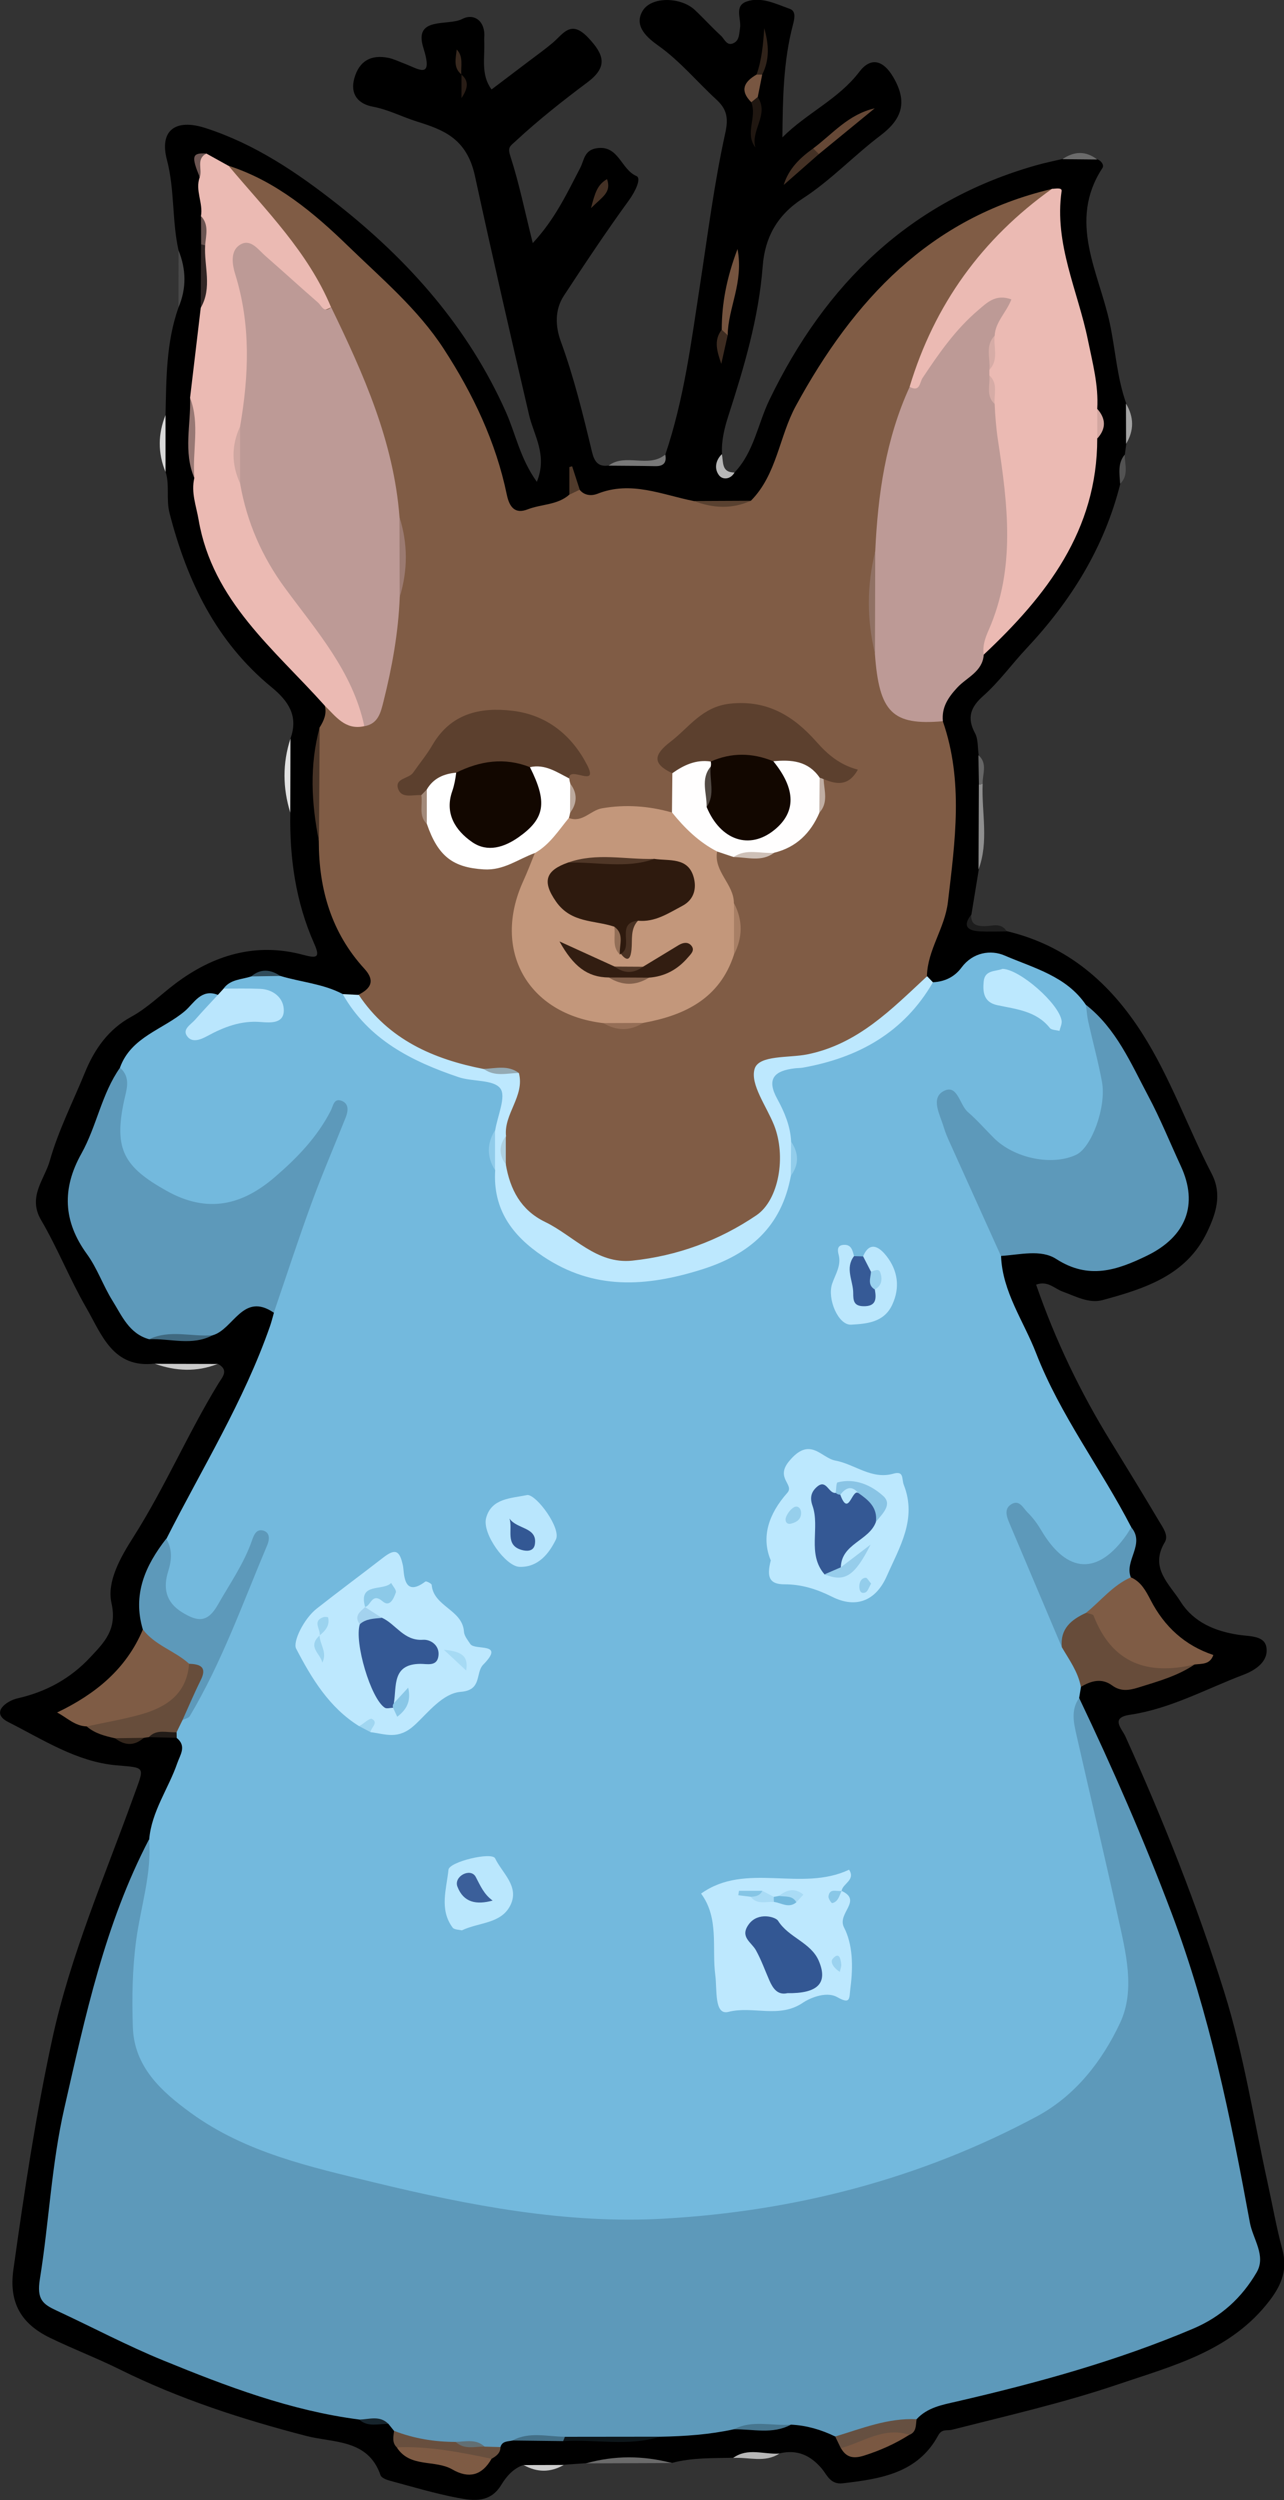<?xml version="1.0" encoding="UTF-8"?><svg id="Calque_2" xmlns="http://www.w3.org/2000/svg" viewBox="0 0 226.26 440.42"><rect x="0" y="0" width="226.26" height="440.42" fill="#333333" stroke="none"/><defs><style>.cls-1{fill:#b7b7b7;}.cls-2{fill:#211b17;}.cls-3{fill:#524a44;}.cls-4{fill:#956e56;}.cls-5{fill:#674c3a;}.cls-6{fill:#fff;}.cls-7{fill:#7a5842;}.cls-8{fill:#ebbab3;}.cls-9{fill:#503a2b;}.cls-10{fill:#d6aca6;}.cls-11{fill:#a3d2ee;}.cls-12{fill:#cacaca;}.cls-13{fill:#7f5c45;}.cls-14{fill:#38291f;}.cls-15{fill:#bae6fd;}.cls-16{fill:#bbe7fd;}.cls-17{fill:#907164;}.cls-18{fill:#cec0b7;}.cls-19{fill:#345894;}.cls-20{fill:#5d99ba;}.cls-21{fill:#99d1ee;}.cls-22{fill:#93cdeb;}.cls-23{fill:#0d161a;}.cls-24{fill:#47768f;}.cls-25{fill:#c0aea3;}.cls-26{fill:#3d2c21;}.cls-27{fill:#a6daf4;}.cls-28{fill:#304c5b;}.cls-29{fill:#cfa7a1;}.cls-30{fill:#785641;}.cls-31{fill:#bd9a96;}.cls-32{fill:#674d3b;}.cls-33{fill:#a38a7a;}.cls-34{fill:#936f57;}.cls-35{fill:#6b6b6b;}.cls-36{fill:#594130;}.cls-37{fill:#443125;}.cls-38{fill:#406980;}.cls-39{fill:#987874;}.cls-40{fill:#665041;}.cls-41{fill:#e1e1e1;}.cls-42{fill:#96cfec;}.cls-43{fill:#654836;}.cls-44{fill:#335894;}.cls-45{fill:#684f3e;}.cls-46{fill:#8f8f8f;}.cls-47{fill:#787878;}.cls-48{fill:#75543f;}.cls-49{fill:#473326;}.cls-50{fill:#16242c;}.cls-51{fill:#120700;}.cls-52{fill:#291d16;}.cls-53{fill:#c3977b;}.cls-54{fill:#33261c;}.cls-55{fill:#8fcbea;}.cls-56{fill:#523828;}.cls-57{fill:#aed1e1;}.cls-58{fill:#805c45;}.cls-59{fill:#a3a3a3;}.cls-60{fill:#6b5552;}.cls-61{fill:#2e1a0e;}.cls-62{fill:#3b5f9a;}.cls-63{fill:#9bd3ef;}.cls-64{fill:#4a3223;}.cls-65{fill:#6d5653;}.cls-66{fill:#365a96;}.cls-67{fill:#494949;}.cls-68{fill:#1d1d1d;}.cls-69{fill:#bce8fe;}.cls-70{fill:#436f87;}.cls-71{fill:#9b7a71;}.cls-72{fill:#8cc9e8;}.cls-73{fill:#9bd2ef;}.cls-74{fill:#a87f65;}.cls-75{fill:#a9dbf5;}.cls-76{fill:#d3a7a1;}.cls-77{fill:#bde8fe;}.cls-78{fill:#bae7fd;}.cls-79{fill:#96cdeb;}.cls-80{fill:#626f73;}.cls-81{fill:#30231a;}.cls-82{fill:#94aab4;}.cls-83{fill:#503727;}.cls-84{fill:#7e5b44;}.cls-85{fill:#321d11;}.cls-86{fill:#73b9dd;}.cls-87{fill:#201711;}.cls-88{fill:#525252;}.cls-89{fill:#b9e6fd;}.cls-90{fill:#a0d6f1;}.cls-91{fill:#d9d9d9;}.cls-92{fill:#bca99d;}.cls-93{fill:#5c402e;}.cls-94{fill:#cdcdcd;}.cls-95{fill:#89c7e7;}.cls-96{fill:#312625;}.cls-97{fill:#fffefe;}.cls-98{fill:#92cdeb;}.cls-99{fill:#666;}.cls-100{fill:#85c5e5;}.cls-101{fill:#335793;}.cls-102{fill:#89c4e5;}.cls-103{fill:#82604b;}</style></defs><g id="Calque_1-2"><g><path d="m29.17,73.12c.14-6.39.1-12.8,2.28-18.95.65-3.36.62-6.71.01-10.07-1.17-5.24-.66-10.67-2.04-15.92-1.36-5.14,1.41-7.36,6.8-5.62,8.72,2.81,16.24,7.9,23.3,13.47,12.57,9.91,23.01,21.7,29.62,36.53,1.72,3.85,2.49,8.16,5.46,12.32,1.92-4.72-.53-8.19-1.35-11.7-3.28-14.04-6.5-28.11-9.56-42.19-1.45-6.68-5.67-8.15-10.25-9.59-2.57-.81-5.02-2.1-7.75-2.61-2.49-.46-4.07-2.13-3.24-5.04.88-3.06,2.96-4.16,5.98-3.56.93.19,1.82.63,2.72.97,2.66,1,5.25,3,3.45-2.75-1.76-5.6,4.35-3.77,6.84-5.06,2.12-1.1,4.17.39,3.89,3.38-.02.17,0,.33,0,.5.14,2.89-.65,5.91,1.29,8.53,2.18-1.65,4.37-3.31,6.55-4.96,1.42-1.08,2.87-2.11,4.23-3.26,1.9-1.61,3.19-4.13,6.24-.91,2.93,3.09,3.45,5.2-.16,7.9-4.32,3.23-8.55,6.57-12.53,10.25-1.13,1.04-1.54,1.13-.99,2.82,1.53,4.72,2.52,9.62,3.92,15.22,3.92-4.2,6.04-8.79,8.37-13.25.69-1.33.68-3.07,2.8-3.44,3.97-.69,4.34,3.71,7.1,4.88.94.4-.24,2.78-1.3,4.24-3.99,5.49-7.76,11.15-11.48,16.83-1.63,2.49-1.52,5.39-.55,8.05,2.32,6.35,3.92,12.89,5.49,19.44.41,1.71,1.06,2.71,2.94,2.44,3.15-1.6,7.23,1.55,10-1.96,3.27-9.67,4.55-19.74,6.09-29.77,1.38-8.96,2.51-17.98,4.46-26.82.62-2.79.22-4.28-1.59-5.95-3.4-3.12-6.33-6.7-10.15-9.43-1.82-1.3-4.47-3.38-2.83-6.15,1.55-2.61,6.76-2.46,9.19-.19,1.58,1.48,3.03,3.09,4.62,4.55.64.58,1.04,1.95,2.3,1.27.97-.52.89-1.59,1.06-2.59.28-1.61-1.11-3.92,1.19-4.71,2.6-.89,5.14.44,7.56,1.29,1.04.37.95,1.41.58,2.81-1.69,6.38-1.8,12.99-1.86,19.84,4.3-4.3,9.9-6.73,13.55-11.54,2.04-2.69,4.24-2.05,5.98.92,2.54,4.33,1.63,7.35-2.24,10.28-4.68,3.54-8.78,7.92-13.68,11.09-4.6,2.97-6.7,6.95-7.08,11.94-.7,9.12-3.27,17.75-6.05,26.36-.7,2.18-1.25,4.39-1.12,6.71-.3,1.8-1.6,4.29,2.24,3.23,3.39-3.58,4.06-8.48,6.1-12.72,9.87-20.46,24.77-35.04,47.01-41.35,1.54-.44,3.1-.75,4.66-1.12,2.05-.57,4.1-.65,6.14.06.71.28,1.21,1.03.89,1.53-6.17,9.41-.62,18.4,1.29,27.34,1,4.69,1.26,9.56,2.89,14.12.6,2.37.57,4.73.02,7.1-.08.64-.17,1.27-.25,1.91-.93,1.61.16,3.53-.8,5.13-2.81,11.23-8.67,20.65-16.56,29.06-2.56,2.73-4.79,5.85-7.6,8.34-2.22,1.97-2.92,3.83-1.45,6.56.58,1.08.45,2.54.65,3.83.74,1.77.23,3.62.38,5.43-.22,4.91.44,9.85-.36,14.74-.43,2.64-.87,5.28-1.3,7.93-.7,1.61-.12,2.38,1.59,2.52,1.56.13,3.18-.41,4.67.44,10.61,2.52,18.16,9.08,23.88,18.07,4.95,7.78,7.98,16.52,12.2,24.66,1.89,3.64.73,7.06-.81,10.27-3.65,7.65-11.01,9.96-18.38,11.97-2.44.67-4.75-.65-7.04-1.47-1.46-.52-2.66-2-4.71-1.24,3.37,9.75,7.77,18.92,13.15,27.64,2.88,4.68,5.75,9.37,8.55,14.09.65,1.1,1.69,2.45.97,3.65-2.73,4.53.84,7.37,2.79,10.47,2.3,3.65,6.13,5.23,10.26,5.84,1.92.29,4.49.11,4.85,2.16.44,2.5-1.89,4.06-4.06,4.88-6.6,2.5-12.86,5.99-19.98,7.04-3.52.52-1.44,2.4-.79,3.83,6.64,14.67,12.58,29.6,17.4,44.98,3.44,10.97,5.17,22.3,7.62,33.48.87,3.94,1.56,7.93,2.61,11.82.95,3.51-.02,6.18-2.18,9.02-6.78,8.93-16.92,11.49-26.75,14.82-9.61,3.26-19.48,5.51-29.29,8-.86.22-1.74-.24-2.42,1.02-3.62,6.66-10.15,7.63-16.81,8.41-2.21.26-2.79-1.54-3.7-2.6-2.05-2.4-4.36-3.37-7.4-2.68-2.65.97-5.52-.34-8.16.78-3.62.09-7.25-.04-10.8.9-5.05-.52-10.11-.6-15.16.06-1.3.09-2.6.18-3.91.27-2.35.56-4.7.52-7.05.02-1.83.57-3.09,2.05-3.96,3.48-1.94,3.23-4.85,2.88-7.64,2.35-4.07-.77-8.05-1.97-12.06-3.05-.59-.16-1.44-.49-1.6-.94-2.19-6.39-8.26-5.69-13.04-6.92-11.35-2.94-22.41-6.52-32.94-11.74-4.01-1.99-8.22-3.59-12.25-5.55-5.23-2.53-7.27-6.33-6.47-12.03,1.9-13.6,3.93-27.16,6.85-40.62,3.21-14.78,9.21-28.52,14.29-42.61,1.98-5.5,2.33-5.13-2.99-5.6-7.03-.62-12.95-4.54-19.02-7.6-3.33-1.68-.26-3.78,1.58-4.19,5.08-1.15,9.35-3.5,12.86-7.26,2.47-2.65,4.76-4.87,3.71-9.55-.85-3.82,1.66-8.14,3.86-11.6,5.54-8.71,9.59-18.23,14.96-27.01.74-1.21,1.97-2.41-.1-3.53-3.69.48-7.37.54-11.05-.03-7.43.91-9.39-5.12-12.12-9.85-2.89-5.01-5.03-10.45-7.95-15.43-2.41-4.11.62-7.18,1.54-10.46,1.51-5.34,4.08-10.37,6.19-15.54,1.68-4.12,4.16-7.62,8.13-9.79,2.89-1.58,5.18-3.88,7.76-5.83,6.71-5.07,14.23-7.35,22.6-5.09,2.39.64,3,.48,1.92-1.95-3.28-7.37-4.38-15.16-4.22-23.16-.5-4.34-.54-8.68.03-13.02,1.42-3.93-.35-6.57-3.31-9-9.75-8-14.92-18.68-18-30.68-.64-2.5.05-4.92-.7-7.29-.55-3.34-.54-6.69,0-10.03Z"/><path class="cls-46" d="m172.43,153.2c.02-5,.04-10,.06-15,.22-.04.45-.08.67-.12-.21,5.04,1.13,10.16-.74,15.12Z"/><path class="cls-35" d="m103.24,433.94c5.05-1.42,10.1-1.39,15.16-.06-5.05.02-10.1.04-15.16.06Z"/><path class="cls-41" d="m51.18,130.12c0,4.34-.02,8.68-.03,13.02-1.34-4.34-1.38-8.68.03-13.02Z"/><path class="cls-47" d="m117.23,80.07c.29,1.45-.32,2.08-1.78,2.05-2.74-.06-5.48-.06-8.22-.09,3.02-2.28,7.03.51,10-1.96Z"/><path class="cls-12" d="m27.29,240.24c3.68.01,7.37.02,11.05.03-3.69,1.46-7.37,1.27-11.05-.03Z"/><path class="cls-67" d="m31.46,44.1c1.36,3.36,1.42,6.72-.01,10.07,0-3.36,0-6.71.01-10.07Z"/><path class="cls-91" d="m29.17,73.12c0,3.34,0,6.69,0,10.03-1.37-3.34-1.35-6.69,0-10.03Z"/><path class="cls-68" d="m177.4,164.08c-1.58,0-3.17.07-4.75-.01-2.08-.11-3.11-.88-1.51-2.94-.07,1.7.86,2.02,2.38,2.02,1.31,0,2.92-.71,3.88.93Z"/><path class="cls-1" d="m129.19,432.99c2.56-1.88,5.43-.58,8.16-.78-2.58,1.69-5.43.59-8.16.78Z"/><path class="cls-94" d="m92.29,434.24c2.35,0,4.7-.02,7.05-.02-2.35,1.35-4.69,1.34-7.05.02Z"/><path class="cls-59" d="m198.43,78.19c0-2.37-.01-4.73-.02-7.1,1.42,2.36,1.46,4.73.02,7.1Z"/><path class="cls-35" d="m193.35,28.1c-2.05-.02-4.09-.04-6.14-.06,2.06-1.41,4.11-1.51,6.14.06Z"/><path class="cls-1" d="m129.44,83.23c-.71,1.25-2.08,1.32-2.71.53-.89-1.12-.68-2.63.47-3.76.3,1.39-.11,3.26,2.24,3.23Z"/><path class="cls-99" d="m173.17,138.08c-.22.04-.45.08-.67.12-.03-1.72-.06-3.45-.09-5.17,1.69,1.47.67,3.35.76,5.06Z"/><path class="cls-88" d="m197.38,85.23c-.1-1.77-.47-3.58.8-5.13.03,1.76.75,3.62-.8,5.13Z"/><path class="cls-86" d="m21.14,188.07c1.96-5.44,7.62-6.7,11.47-9.99,1.56-1.34,2.85-3.98,5.77-2.83.44,2.57-2.16,3.5-3.14,5.9,3.8-.92,7.13-2.72,10.86-2.39.79.07,1.78-.2,1.82-1.23.05-1.21-1.01-1.58-1.95-1.89-2.15-.71-4.69.35-6.58-1.49,1.21-1.67,3.19-1.58,4.88-2.15,1.7-.59,3.42-.47,5.14-.08,3.64,1.1,7.53,1.37,10.97,3.18,4.3,3.34,7.78,7.67,12.83,10.12,3.77,1.83,7.56,3.62,11.69,4.19,4.49.62,5.72,2.64,3.94,6.74-.39.9-.38,1.95-.63,2.92-.78,2.37-.75,4.74-.01,7.11,1.74,11.56,11.44,19.31,23.59,18.57,5.83-.36,11.41-2.04,16.71-4.49,5.61-2.59,8.01-7.65,9.79-13.12.98-2.04.86-4.09.1-6.16-.75-2.89-1.96-5.62-2.99-8.41-.9-2.42-.43-4.6,2.32-4.91,10.95-1.23,19.35-6.91,26.69-14.63,2.07-.1,3.8-.94,5.02-2.59,2.01-2.71,5.18-3.17,7.6-2.12,5.12,2.21,10.91,3.63,14.34,8.72,3.1,6.38,5.26,13,3.39,20.14-2.29,8.75-12.34,11.54-19.22,5.45-2.73-2.41-5.09-5.21-7.99-8.16-.91,2.14.09,3.71.64,5.26,1.78,5.02,4.29,9.71,6.58,14.51,1.05,2.19,2.62,4.34,1.63,7.03.25,6.33,3.99,11.45,6.17,17.08,4.23,10.93,11.44,20.33,16.79,30.71-.08,3.84-2.19,6.2-5.74,7-3.59.81-6.94.15-9.38-3.04-1.39-1.82-2.19-4.1-4.72-5.26,2.47,7.48,5.62,14.69,8.69,21.92,1.12,2.39,3.45,4.41,2.27,7.49-.11.65-.21,1.3-.32,1.96,1.07,9.25,3.78,18.15,5.71,27.22.97,4.56,2.05,9.09,2.96,13.67,3.1,15.57-.59,22.17-14.33,33.2-3.11,2.5-6.9,4.1-10.59,5.57-19.78,7.88-40.17,13.93-61.57,13.51-22.88-.45-45.33-4.68-67.02-12.31-2.2-.77-4.33-1.73-6.38-2.84-14.8-8.04-18.88-15.96-16.74-32.62.89-6.92,2.04-13.8,4.09-20.49.41-4.95,3.4-8.95,4.96-13.48.5-1.44,1.67-2.97-.1-4.4-.27-.42-.45-.87-.54-1.36-.04-1.05.44-1.88,1.12-2.62,1.28-1.13,2.01-2.63,2.77-4.11,4.18-8.08,7.41-16.57,10.8-24.99-1.59,3.29-3.31,6.49-5.43,9.46-1.53,2.15-2.8,4.82-6.27,3.42-3.37-1.36-5.66-3.54-5.35-7.5.19-2.47.9-4.88,1.06-7.36,6.28-12.42,13.68-24.29,18.28-37.52.26-.75.45-1.53.67-2.3-.6-6.55,3.24-11.95,4.74-17.96,1.4-5.6,5.05-10.45,6.52-16.88-4.42,6.64-9.23,11.87-15.75,15.41-7.12,3.86-12.89.21-18.61-3.17-5-2.95-5.56-7.92-4.88-13.17.32-2.46,1.19-4.86.88-7.4Z"/><path class="cls-58" d="m56.33,128.14c.74-1.18,1.29-2.41.9-3.85,2.71-.62,4.05,3.6,7.04,1.99,4.02-4.63,3.1-10.65,4.49-16,.46-1.75.26-3.63.67-5.42.84-4.45.8-8.89.01-13.33-1.36-12.96-6.64-24.66-11.75-36.41-3.73-8.21-9.52-14.98-15.31-21.74-1.03-1.21-2.58-2.19-2.1-4.18,8.37,2.7,15.06,8.31,21.08,14.16,5.86,5.69,12.27,11.07,16.82,18.07,5.17,7.95,9.2,16.4,11.13,25.72.48,2.31,1.53,3.41,3.66,2.58,2.43-.95,5.26-.74,7.35-2.59.51-.5.75-1.55,1.82-.87.86,1.08,2.17,1.1,3.15.71,5.91-2.36,11.39.19,17,1.29,3.34.61,6.68.69,10.02-.05,4.6-4.64,4.97-11.29,7.94-16.74,10.14-18.6,23.6-33.12,45.12-38.2.28,1.62-.86,2.46-1.92,3.2-11.57,8.07-17.76,19.83-22.5,32.6-3.23,9.15-4.83,18.63-5.72,28.24-1,5.66-.74,11.34-.17,17.01.26.96.44,1.95.5,2.94.37,6.69,4.34,9.46,10.58,9.78,3.66,10.53,2.16,21.13.9,31.84-.55,4.67-3.6,8.41-3.7,13.07-4.94,8.7-12.84,13.06-22.28,15.09-7.53,1.62-7.54,1.58-4.43,8.9,4.48,10.56,1.23,18.61-9.29,22.93-2.46,1.01-4.98,1.86-7.49,2.75-9.77,3.47-23.24-.92-29.29-9.49-1.48-2.09-2.27-4.42-2.45-6.96-.21-1.5-.14-3.02-.09-4.52-.26-3.68,2.22-6.86,1.89-10.54-1.5-1.29-3.34-.53-5.01-.8-7.9-.87-14.17-5.13-20.15-9.87-1.22-.96-2.61-2.23-1.59-4.21,2.18-1.1,3.01-2.45,1.06-4.58-5.81-6.35-8.04-14.01-8.04-22.46-.55-6.69-.79-13.37.12-20.05Z"/><path class="cls-20" d="m26.27,324c.5,6.04-1.46,11.81-2.26,17.69-.7,5.17-.77,10.28-.6,15.39.22,6.99,5,11.33,10.2,15.11,9.64,7.02,21.04,9.51,32.33,12.26,16.79,4.07,33.87,7.36,51.07,6.38,22.99-1.3,45.18-7,65.68-18,6.81-3.65,11.54-9.77,14.69-16.49,2.72-5.8.99-12.43-.36-18.59-2.33-10.67-4.88-21.29-7.29-31.94-.51-2.25-1.08-4.56.43-6.7,5.93,12.42,11.43,25.01,16.29,37.89,6.67,17.66,10.41,36.06,13.8,54.54.53,2.89,2.91,5.83,1.18,8.77-2.61,4.45-6.22,7.8-11.2,9.91-13.46,5.71-27.47,9.55-41.66,12.83-2.57.59-5.15,1.04-7.05,3.11-4.61,1.83-9.25,3.51-14.34,3.05-2.46-1.2-5.05-1.96-7.8-2.09-3.29,1.19-6.79-.27-10.08.82-4.28.93-8.63,1.23-13,1.31-5.46.69-10.94.13-16.4.31-3.2.2-6.43-.43-9.61.36-.8.19-1.78.06-2.1,1.14-.85.69-1.83.91-2.91.78-1.76-.47-3.56-.49-5.37-.45-3.75-.24-7.7.21-10.48-3.18-.33-.41-.66-.82-.99-1.23-1.61-.97-3.51.07-5.14-.76-12.09-1.56-23.38-5.85-34.55-10.42-6.37-2.6-12.48-5.85-18.73-8.75-2.46-1.14-3.58-1.95-2.99-5.6,1.61-9.99,2.04-20.17,4.31-30.1,3.69-16.19,7.15-32.46,14.93-47.35Z"/><path class="cls-31" d="m154.23,97.12c.46-9.99,1.85-19.78,6.07-28.98,3.34-4.23,5.38-9.42,9.7-12.92,1.15-.93,2.12-2.07,3.43-2.79,1.45-.81,3.08-1.72,4.58-.5,1.79,1.45.31,2.97-.38,4.37-.51,1.03-1.02,2.06-1.44,3.13-.79,1.82-.61,3.73-.59,5.64.04.5.04,1,.03,1.51-.13,1.86.27,3.64.78,5.41,1.08,7.01,2.26,13.97,2.43,21.11.19,8-1.46,15.37-5.49,22.23-.2,3-3,3.99-4.67,5.8-1.62,1.75-2.77,3.48-2.53,5.92-8.9.78-11.24-1.55-11.98-11.91-.54-6.01-.66-12.01.05-18.02Z"/><path class="cls-8" d="m175.28,59.12c.11-2.4,2.05-4.06,2.94-6.38-2.8-1.02-4.32.6-5.91,1.95-3.96,3.38-6.89,7.6-9.74,11.89-.51.77-.47,2.59-2.28,1.55,4.37-14.49,12.77-26.09,25.09-34.87.62,0,1.79-.29,1.69.41-1.34,9.27,2.87,17.55,4.64,26.24.82,4.01,1.89,7.96,1.64,12.11.68,1.74.67,3.48,0,5.22.01,16.2-8.93,27.7-20,38.08-.25-1.54.26-2.95.86-4.31,4.82-10.96,3.35-22.25,1.64-33.5-.32-2.13-.48-4.23-.58-6.36-1.09-1.53.21-3.51-.93-5.03,0-.32,0-.65,0-.97,1.22-1.87-.24-4.15.94-6.03Z"/><path class="cls-20" d="m21.14,188.07c2.02,1.79,1.12,3.93.69,6-1.78,8.43.06,11.52,7.5,15.69,7.23,4.05,13.32,2.56,19.09-2.4,3.9-3.35,7.48-7.04,9.86-11.7.44-.85.54-2.21,1.84-1.77,1.39.47,1.26,1.79.8,2.95-2.02,5.08-4.2,10.1-6.07,15.23-2.32,6.35-4.41,12.78-6.6,19.17-5.46-3.72-7.09,2.95-10.79,3.98-3.68,1-7.49-.22-11.17.7-3.54-.97-4.82-4.15-6.5-6.84-1.63-2.63-2.66-5.67-4.47-8.16-4.21-5.78-4.42-11.55-.98-17.7,2.71-4.84,3.56-10.54,6.81-15.14Z"/><path class="cls-20" d="m176.38,221.24c-3-6.64-6-13.27-8.99-19.91-.41-.9-.81-1.82-1.09-2.77-.63-2.16-2.37-5.09-.03-6.35,2.46-1.33,2.8,2.41,4.29,3.69,1.63,1.4,3.05,3.05,4.58,4.57,3.61,3.6,10.27,4.95,14.5,2.95,2.72-1.29,5.36-8.44,4.54-12.87-.66-3.56-1.63-7.07-2.42-10.61-.21-.96-.27-1.95-.4-2.93,5.34,4.18,7.91,10.29,10.96,16.02,2.14,4.01,3.85,8.25,5.76,12.38,3.14,6.78.92,12.43-5.95,15.78-5.3,2.58-10.28,4.28-16.01.59-2.72-1.76-6.44-.73-9.73-.54Z"/><path class="cls-8" d="m40.28,29.21c6.61,7.88,14.01,15.19,18.06,24.92-2.01.93-2.1,1.03-3.88-.66-2.65-2.51-5.34-4.95-8.25-7.15-.78-.59-1.6-1.57-2.59-1.12-1.3.6-.95,2-.78,3.11.55,3.59,1.65,7.07,1.83,10.75.26,5.51-.08,10.91-1.49,16.25-.81,3.16-.8,6.32-.03,9.48,2.06,8.13,5.53,15.53,10.95,22.02,3.83,4.58,7.1,9.58,9.38,15.13.77,1.87,2.36,3.77.7,5.98-3.35.75-5.01-1.73-6.97-3.63-8.86-9.91-19.76-18.4-22.21-32.71-.42-2.46-1.36-4.81-.76-7.36-1.14-4.66.26-9.46-.75-14.13.63-5.28,1.25-10.56,1.88-15.84.98-3.5.21-7.07.46-10.6-.18-1.85.42-3.76-.42-5.57.42-2.3-1.06-4.54-.22-6.85-.16-1.55-1.56-3.45,1.18-4.18,1.3.72,2.6,1.45,3.91,2.17Z"/><path class="cls-77" d="m89.13,205.11c.76,4.43,2.64,8.06,6.92,10.14,5.06,2.45,9.06,7.49,15.39,6.82,7.91-.84,15.26-3.52,21.85-7.99,3.97-2.69,5.29-10.42,3.1-15.9-1.33-3.33-4.22-7.16-3.42-9.88.73-2.48,6.02-1.91,9.27-2.56,8.97-1.81,14.88-7.98,21.13-13.77.34.36.68.71,1.03,1.07-5.12,8.84-13.13,13.29-22.91,15.03-.49.09-1,.06-1.49.13-3.44.42-5.03,1.76-3.03,5.39,1.27,2.32,2.32,4.8,2.44,7.53.59,2.02.66,4.03-.05,6.03-1.66,8.94-7.2,13.82-15.77,16.5-9.79,3.06-18.97,3.64-27.89-2.33-5.47-3.66-8.87-8.31-8.44-15.17-.64-2.34-.63-4.69,0-7.03.4-2.54,1.98-5.96.9-7.39-1.2-1.59-4.88-1.15-7.35-1.98-8.27-2.8-15.87-6.61-20.42-14.63.94.05,1.88.09,2.83.14,5.26,7.87,13.14,11.33,22.05,13.06,1.99.87,4.19-.19,6.17.71,1.05,4.08-2.7,7.18-2.27,11.13-.54,1.66-.53,3.32,0,4.98Z"/><path class="cls-20" d="m29.3,271.06c1.07,1.84,1,3.64.35,5.7-.9,2.86-.54,5.44,2.47,7.28,2.73,1.67,4.45,1.84,6.27-1.35,2.12-3.73,4.6-7.25,6.02-11.35.33-.95.77-2.06,1.99-1.71,1.26.36,1.06,1.67.71,2.51-4.3,10.17-7.99,20.63-13.67,30.17-.21.36-.84.46-1.28.69-1.12-1.97.35-3.45.98-5.06.6-1.53,1.66-3.05-.48-4.25-2.6-2.11-6.85-2.36-7.49-6.65-1.84-6.15.42-11.25,4.12-15.98Z"/><path class="cls-20" d="m187.11,290.16c-3.07-7.25-6.13-14.5-9.2-21.75-.53-1.26-1.08-2.69.43-3.5,1.35-.72,2,.81,2.75,1.54.93.9,1.72,1.99,2.39,3.12,4.56,7.7,10.02,7.98,15.08.73.28-.41.52-.84.78-1.26,2.52,2.96-1.25,5.87-.07,8.82-1.85,3.01-4.71,4.95-7.44,7.03-2.22,1.18-3.01,3.64-4.73,5.27Z"/><path class="cls-13" d="m25.18,287.04c2.12,2.81,5.63,3.76,8.14,6.04,1.79,4.25-1.1,6.52-3.98,8.28-4.25,2.59-9.01,3.63-14.05,2.76-2.12-.06-3.52-1.58-5.23-2.45,6.72-3.22,12.17-7.62,15.12-14.63Z"/><path class="cls-13" d="m191.39,284.1c2.61-2.11,4.71-4.85,7.89-6.24,1.8.78,2.65,2.41,3.48,4.01,2.42,4.68,6.02,7.99,11.05,9.67-.59,1.71-2.03,1.52-3.3,1.67-10.3,3.18-15.36.77-19.11-9.12Z"/><path class="cls-5" d="m191.39,284.1c.46.17,1.21.22,1.32.52,3.26,8.42,9.53,10.54,17.78,8.6-3.02,2.04-6.48,2.98-9.9,4.05-1.66.52-3.12.73-4.62-.37-1.86-1.36-3.71-.8-5.51.25-.48-2.63-2.04-4.75-3.35-6.98-.33-3.26,1.67-4.87,4.28-6.06Z"/><path class="cls-15" d="m39.38,174.15c2.16,0,4.32-.05,6.47.04,2.26.1,4.01,1.51,4.15,3.53.18,2.6-2.22,2.47-4.02,2.32-3.48-.3-6.5.86-9.46,2.47-1.16.63-2.71,1.28-3.59-.04-.8-1.2.72-2,1.44-2.82,1.3-1.49,2.67-2.93,4.01-4.38.34-.37.67-.74,1.01-1.1Z"/><path class="cls-32" d="m15.29,304.12c3.19-.7,6.43-1.24,9.57-2.12,4.52-1.28,8.06-3.65,8.46-8.92,1.96.08,3.23.55,2.04,2.92-1.15,2.3-2.14,4.67-3.2,7.01-.35.71-.69,1.42-1.04,2.13-1.49,1.05-3.39-.14-4.89.87-.3.03-.59.07-.89.13-1.68.73-3.37.62-5.07.07-1.78-.4-3.55-.84-4.98-2.08Z"/><path class="cls-84" d="m86.62,433.13c-1.67,2.94-4,3.56-6.91,1.88-3.08-1.78-7.48-.23-9.8-3.9,5.78-1.03,11.42-.95,16.71,2.02Z"/><path class="cls-45" d="m86.62,433.13c-5.51-1.15-11.03-2.25-16.71-2.02-.87-.85-.58-1.89-.47-2.9,3.49,1.36,7.12,1.95,10.85,1.95,1.58,1.02,3.51-.13,5.09.83.94.03,1.88.05,2.81.08,0,1.09-.77,1.6-1.58,2.07Z"/><path class="cls-40" d="m147.18,429.21c4.69-1.42,9.29-3.29,14.34-3.05-.17,1.04.02,2.25-1.29,2.76-4.15.11-7.72,3.19-12.06,2.35l-.99-2.05Z"/><path class="cls-7" d="m148.17,431.26c3.96-1.07,7.6-3.81,12.06-2.35-2.48,1.58-5.12,2.75-7.93,3.65-1.84.59-3.15.41-4.12-1.31Z"/><path class="cls-48" d="m127.18,58.08c.01-4.6.83-9.03,2.78-14.22,1.13,5.91-1.68,10.39-1.73,15.19-.92.3-1.33.04-1.05-.97Z"/><path class="cls-43" d="m143.3,26.14c3.42-2.55,6.17-5.99,10.84-7.06-3.28,2.69-6.56,5.38-9.84,8.06-1.06.39-1.23-.11-1-1Z"/><path class="cls-49" d="m56.33,128.14c-.04,6.68-.08,13.37-.12,20.05-1.35-6.69-1.69-13.38.12-20.05Z"/><path class="cls-23" d="m99.54,429.26c5.59,0,11.17-.01,16.76-.02-5.62,1.76-11.38.42-17.07.78-.36-.44-.23-.68.31-.76Z"/><path class="cls-39" d="m33.5,70.08c1.77,4.63.35,9.43.75,14.13-1.98-4.62-.6-9.42-.75-14.13Z"/><path class="cls-37" d="m143.3,26.14c.33.33.67.67,1,1-2.07,1.81-4.13,3.62-6.2,5.44.89-2.89,2.89-4.79,5.2-6.44Z"/><path class="cls-87" d="m133.52,17.09c2.07,3.08-1.28,5.86-.41,8.89-1.92-2.53.34-5.38-.73-7.96.38-.31.46-.99,1.14-.93Z"/><path class="cls-38" d="m26.28,235.92c3.63-1.75,7.45-.41,11.17-.7-3.62,1.92-7.44.53-11.17.7Z"/><path class="cls-96" d="m36.15,43.21c-.21,3.68,1.29,7.47-.78,11.02.02-3.73.04-7.46.06-11.19.34-.36.57-.28.71.17Z"/><path class="cls-81" d="m133.31,13.15c.94-2.63,1.17-5.4,1.36-8.18.81,2.81.99,5.55-.37,8.18-.33.46-.66.46-1,0Z"/><path class="cls-30" d="m133.31,13.15c.33,0,.66,0,1,0-.26,1.31-.52,2.62-.78,3.93-.38.31-.76.62-1.14.93-2.09-2.08-1.28-3.6.92-4.87Z"/><path class="cls-36" d="m132.32,88.21c-3.33,1.5-6.67,1.33-10.02.05,3.34-.02,6.68-.03,10.02-.05Z"/><path class="cls-24" d="m129.3,427.94c3.24-1.7,6.72-.56,10.08-.82-3.24,1.75-6.7.76-10.08.82Z"/><path class="cls-70" d="m99.54,429.26c-.09.26-.2.51-.31.76-2.98-.04-5.96-.07-8.94-.11,2.98-1.6,6.15-.68,9.25-.66Z"/><path class="cls-26" d="m127.18,58.08c.35.32.7.65,1.05.97-.38,1.68-.75,3.37-1.13,5.05-.69-2.07-1.42-4.1.08-6.02Z"/><path class="cls-37" d="m104.14,36.67c.71-2.68,1.09-4.1,2.83-5.12.82,2.36-.83,3.12-2.83,5.12Z"/><path class="cls-9" d="m102.15,86.27l-1.82.87c0-1.62,0-3.25,0-4.87.16-.04.32-.09.49-.13.45,1.38.89,2.75,1.34,4.13Z"/><path class="cls-65" d="m36.38,27.04c-1.89.97-.67,2.82-1.18,4.18-1.53-3.72-1.36-4.33,1.18-4.18Z"/><path class="cls-14" d="m81.32,13.12c-1.47-1.16-1.02-2.82-.84-4.4,1.22,1.24.71,2.9.81,4.42l.03-.02Z"/><path class="cls-50" d="m63.3,426.23c1.76-.04,3.62-.79,5.14.76-1.74-.05-3.6.63-5.14-.76Z"/><path class="cls-28" d="m49.4,171.92c-1.71.03-3.42.06-5.14.08,1.69-1.41,3.4-1.24,5.14-.08Z"/><path class="cls-2" d="m26.23,306.01c1.41-1.51,3.23-.74,4.89-.87,0,.33.01.66.02.99-1.64-.04-3.27-.08-4.91-.12Z"/><path class="cls-54" d="m20.27,306.2c1.69-.02,3.38-.05,5.07-.07-1.67,1.47-3.36,1.39-5.07.07Z"/><path class="cls-76" d="m193.36,77.25c0-1.74,0-3.48,0-5.22,1.54,1.74,1.57,3.48,0,5.22Z"/><path class="cls-60" d="m36.15,43.21c-.24-.05-.48-.1-.71-.17,0-1.66-.01-3.32-.02-4.98,1.45,1.54.87,3.38.73,5.15Z"/><path class="cls-52" d="m81.29,13.13c1.55,1.25.99,2.7.03,4.16,0-1.39,0-2.79,0-4.18,0,0-.03.02-.03.02Z"/><path class="cls-77" d="m63.31,304.09c-5.29-3.26-8.42-8.47-11.13-13.68-.61-1.16,1.32-5.23,3.64-7.05,3.87-3.04,7.82-5.97,11.71-8.98,2.1-1.62,2.9-1.34,3.48,1.45.23,1.09-.04,5.77,3.95,2.77.15-.11,1.09.35,1.11.59.32,3.84,5.44,4.34,5.69,8.26.05.74.67,1.48,1.12,2.16.81,1.2,6.23-.4,2.28,3.62-1.43,1.45-.15,4.51-3.96,4.8-3.21.25-5.8,3.71-8.13,5.85-2.92,2.68-5.12,1.57-7.8,1.25-.42-.79-.71-1.84-1.97-1.03Z"/><path class="cls-77" d="m148.31,333.1c3.74,1.72-.87,3.94.42,6.43,1.54,2.98,1.62,6.85,1.14,10.54-.25,1.96.09,3.1-2.32,1.75-2.14-1.21-5.3.44-5.97.91-4.23,2.94-8.88.56-13.22,1.68-2.54.66-1.98-3.97-2.31-6.44-.64-4.84.71-10.05-2.51-14.4,7.89-5.64,17.65-.22,26.08-4.21,1.19,1.84-1.14,2.44-1.31,3.72-.35.25-.71.49-1.07.72.38-.21.74-.44,1.08-.71Z"/><path class="cls-69" d="m135.82,274.87c-1.72-4.09-.39-8.18,2.92-11.9,1.29-1.45-2.14-2.56.27-5.52,3.72-4.57,5.67-.62,8.19-.16,3.42.63,6.37,3.4,10.22,2.31,1.94-.55,1.44.93,1.84,1.96,2.37,6.02-.75,10.98-2.99,16.07-1.91,4.34-5.39,5.79-9.65,3.65-2.73-1.37-5.44-2.2-8.39-2.19-2.61,0-3.18-1.2-2.41-4.21Z"/><path class="cls-78" d="m81.38,340.05c-.47-.13-1.33-.1-1.62-.49-2.38-3.2-1.08-6.79-.73-10.2.14-1.39,7.64-3.2,8.22-1.99,1.24,2.59,4.33,4.93,2.69,8.25-1.63,3.3-5.51,2.97-8.56,4.43Z"/><path class="cls-89" d="m92.96,263.35c1.69.05,5.95,5.9,5,7.84-1.17,2.39-3.07,4.95-6.44,4.82-2.4-.09-6.6-5.84-5.86-8.6.94-3.52,4.42-3.46,7.3-4.06Z"/><path class="cls-16" d="m152.09,221.31c1.29-3.03,3.14-1.29,4.1-.08,1.99,2.53,2.48,5.52,1.03,8.62-1.46,3.13-4.5,3.34-7.23,3.5-2.27.13-4.25-4.53-3.36-7.19.56-1.67,1.66-3.23,1.15-5.13-.25-.94-.2-1.69.94-1.74,1.31-.07,1.52,1.01,1.77,1.98,1.04,1.72.34,3.75,1.02,5.54.49,1.29,1.11,1.36,1.91.28.68-1.15.68-2.15-.61-2.88-.81-.83-1.39-1.72-.71-2.91Z"/><path class="cls-69" d="m176.64,170.67c3.03.05,9.96,6.1,10.43,9.13.09.57-.24,1.2-.38,1.8-.58-.16-1.4-.14-1.7-.52-2.39-3-5.91-3.3-9.25-4.01-2.38-.51-2.58-2.27-2.4-4.17.19-2.06,2.07-1.74,3.3-2.22Z"/><path class="cls-66" d="m152.09,221.31c.47.91.93,1.82,1.4,2.73.84.91.81,2,.67,3.12.29,1.65.25,3-2.05,2.94-1.68-.05-1.76-1.02-1.76-2.31,0-2.17-1.49-4.37.14-6.51.54.01,1.07.02,1.61.04Z"/><path class="cls-55" d="m87.23,199.1c0,2.34,0,4.69,0,7.03-1.46-2.34-1.45-4.69,0-7.03Z"/><path class="cls-98" d="m139.35,207.13c.02-2.01.03-4.02.05-6.03,1.37,2.02,1.43,4.04-.05,6.03Z"/><path class="cls-90" d="m63.31,304.09c.77-.47,1.86-1.51,2.24-1.29,1.19.67-.16,1.51-.27,2.32-.66-.34-1.31-.69-1.97-1.03Z"/><path class="cls-31" d="m64.2,127.92c-2.04-9.59-8.38-16.72-13.95-24.29-4.09-5.56-6.77-11.69-7.94-18.48-.76-3.34-.77-6.68,0-10.02,1.55-9.01,1.91-17.95-.87-26.85-.5-1.6-.9-4.01.77-5.11,1.91-1.27,3.25.78,4.56,1.92,3.11,2.71,6.15,5.5,9.27,8.21.62.54,1.05,1.96,2.32.83,5.71,11.77,11.03,23.67,12.04,36.97.7,4.69.63,9.39.04,14.09-.24,6.25-1.35,12.36-2.87,18.41-.49,1.95-.93,3.9-3.36,4.33Z"/><path class="cls-53" d="m129.34,168.15c-2.52,7.76-8.67,10.72-16.03,12.05-2.33.65-4.67.59-7.01.03-13.28-1.55-19.64-12.8-14.12-24.96.75-1.64,1.39-3.33,2.07-5,1.21-2.82,2.91-5.16,5.97-6.19,2.38.94,3.83-1.34,5.85-1.69,4.16-.72,8.26-.42,12.31.73,3.54,1.28,5.99,3.82,7.98,6.9-.61,3.55,2.99,5.73,2.96,9.09.73,3.02.71,6.03,0,9.05Z"/><path class="cls-93" d="m74.23,140.07c-1.43-.11-3.4.64-4.04-1.02-.76-1.98,1.84-1.83,2.61-2.94,1.13-1.63,2.41-3.16,3.4-4.87,3.23-5.54,8.36-6.72,14.12-6.03,6.06.72,10.45,4.33,13.13,9.53,2.19,4.25-3.25.02-3.16,2.4-2.52.77-4.72-1.04-7.17-.86-4-1.17-7.93-.94-11.78.64-1.94.46-3.73,1.23-5.29,2.5-.55.39-1.14.67-1.83.66Z"/><path class="cls-93" d="m118.47,136.21c-3.5-1.65-3.35-3.22-.33-5.54,3.33-2.55,5.57-6.19,10.55-6.72,6.61-.7,11.25,2.29,15.13,6.67,2.06,2.33,4.15,4.11,7.35,4.96-1.68,3-3.79,2.59-6.03,1.67-.45.2-.91.23-1.38.08-2.44-1.55-5.17-2.07-8-2.28-3.36-.83-6.71-.79-10.05.06-2.46.05-4.69,1.59-7.23,1.1Z"/><path class="cls-97" d="m118.47,136.21c2.03-1.44,4.19-2.45,6.77-2.06.37.33.54.75.56,1.24-.22,2.06-.4,4.13-.03,6.2,1.6,3.79,4.06,6.16,8.4,4.33,3.79-1.6,4.5-4.76,2.45-9.5-.33-.75-.75-1.47-.33-2.32,3.17-.31,6.14-.06,8.15,2.9.55,2.06.62,4.12-.05,6.17-1.55,3.6-4.08,6.1-7.98,7.05-2.3,1-4.84-.21-7.14.75-.96-.32-1.92-.64-2.88-.96-3.22-1.65-5.74-4.12-7.98-6.9.02-2.3.05-4.6.07-6.91Z"/><path class="cls-6" d="m75.21,139.07c1.16-1.98,3-2.77,5.18-2.96,1.34,1.48.44,3.16.43,4.76-.02,4.15,2.66,7.09,6.18,6.83,3.81-.28,7.13-4.08,6.84-7.75-.13-1.6-1.36-3.11-.45-4.81,2.67-.59,4.74.89,6.92,1.99.03.3.09.6.18.9.46,1.73.51,3.45-.03,5.17-.05.3-.13.59-.21.87-1.82,2.23-3.38,4.71-5.97,6.19-2.97,1.06-5.49,3.11-9.03,2.89-5.34-.33-8.04-2.2-10.03-8.02-.58-2.02-.59-4.05,0-6.07Z"/><path class="cls-17" d="m154.23,97.12c-.02,6.01-.03,12.01-.05,18.02-1.44-6.01-1.45-12.01.05-18.02Z"/><path class="cls-71" d="m70.43,105.18c-.01-4.7-.03-9.39-.04-14.09,1.5,4.69,1.48,9.39.04,14.09Z"/><path class="cls-74" d="m129.34,168.15c0-3.02,0-6.03,0-9.05,1.58,3.01,1.55,6.03,0,9.05Z"/><path class="cls-18" d="m129.26,150.98c2.24-1.56,4.76-.56,7.14-.75-2.23,1.67-4.74.76-7.14.75Z"/><path class="cls-4" d="m106.31,180.23c2.34-.01,4.67-.02,7.01-.03-2.33,1.46-4.67,1.41-7.01.03Z"/><path class="cls-25" d="m144.38,143.17c.02-2.06.03-4.11.05-6.17.24.06.47.15.7.25.1,2.02.89,4.13-.75,5.92Z"/><path class="cls-33" d="m75.21,139.07c0,2.02,0,4.05,0,6.07-1.51-1.46-.68-3.37-.97-5.07.32-.33.65-.67.97-1Z"/><path class="cls-82" d="m91.41,189c-2.09.06-4.25.72-6.17-.71,2.09-.07,4.25-.72,6.17.71Z"/><path class="cls-57" d="m89.13,205.11c-1.23-1.66-1.22-3.32,0-4.98,0,1.66,0,3.32,0,4.98Z"/><path class="cls-92" d="m100.45,143.2c.01-1.72.02-3.45.03-5.17,1.31,1.73,1.25,3.45-.03,5.17Z"/><path class="cls-80" d="m85.38,430.98c-1.74-.02-3.58.6-5.09-.83,1.75-.02,3.58-.57,5.09.83Z"/><path class="cls-10" d="m175.28,59.12c-.26,2.02.78,4.24-.94,6.03.22-2.02-.81-4.24.94-6.03Z"/><path class="cls-10" d="m174.34,66.13c1.59,1.44.77,3.33.93,5.03-1.58-1.44-.77-3.33-.93-5.03Z"/><path class="cls-29" d="m42.31,75.13c0,3.34,0,6.68,0,10.02-1.54-3.34-1.55-6.68,0-10.02Z"/><path class="cls-19" d="m69.26,300.83c-.49.01-1.11.22-1.45,0-2.48-1.61-5.42-11.56-4.4-14.72.9-1.8,2.31-1.79,3.91-1.12,2.47,1.13,3.85,4.11,7.23,3.87,1.33-.09,2.96.99,2.71,2.85-.25,1.91-2.03,1.38-3.18,1.39-5.05.03-4.16,3.94-4.68,6.94.2.21.24.4.14.56-.1.15-.19.22-.27.22Z"/><path class="cls-72" d="m64.34,283.09c-1.25-4.42,3.14-2.74,4.59-4.24.3.57.97,1.26.82,1.68-.34.99-1.03,2.66-2.31,1.57-1.94-1.67-2.07.84-3.14.98h.04Z"/><path class="cls-95" d="m69.26,300.83c-.1-.28-.05-.54.13-.78.73-.8,1.47-1.6,2.54-2.76.57,2.52-.38,3.93-1.93,5.13-.25-.53-.49-1.06-.74-1.59Z"/><path class="cls-27" d="m78.22,290.62c3.53.31,4.29,1.37,3.93,3.66-1.09-1.02-2.02-1.88-3.93-3.66Z"/><path class="cls-11" d="m67.31,285c-1.37.14-2.79.12-3.91,1.12-1.09-1.45.06-2.2.94-3.03,0,0-.04-.01-.04-.01,1,.64,2.01,1.28,3.01,1.93Z"/><path class="cls-63" d="m56.31,288.09c.04,1.62,1.42,3,.48,4.8-.27-1.57-2.72-2.76-.46-4.79l-.02-.02Z"/><path class="cls-63" d="m56.33,288.11c.21-1.09-1.37-2.55.67-3.24.25-.08.8-.03.82.06.33,1.44-.5,2.35-1.51,3.17,0,0,.02.02.02.02Z"/><path class="cls-101" d="m138.71,351.12c-1.67.36-2.5-.81-3.13-2.25-.78-1.78-1.44-3.64-2.38-5.33-.81-1.45-2.9-2.33-1.24-4.58,1.64-2.21,4.72-1.28,5.14-.61,1.88,3,5.79,3.8,7.19,7.09,1.65,3.88-.16,5.76-5.58,5.67Z"/><path class="cls-75" d="m137.27,333.98c1.38-1.12,2.8-1.46,4.3-.23-.41.45-.83.9-1.24,1.35-.88-.76-2.34.07-3.06-1.12Z"/><path class="cls-73" d="m147.99,347.36c-.98-.59-1.79-1.69-1.25-2.31,1.14-1.31,1.39.03,1.5.92.05.43-.15.89-.25,1.39Z"/><path class="cls-86" d="m137.27,333.98c1.09.19,2.37-.14,3.06,1.12-1.33,1.13-2.63.11-3.94-.06-.39-.19-.52-.39-.4-.59.12-.21.25-.31.37-.31.3-.04.61-.09.91-.16Z"/><path class="cls-95" d="m148.31,333.1c-.42.83-.58,1.89-1.66,2.15-.13.03-.71-.8-.66-1.18.19-1.52,1.46-.82,2.31-.98,0,0,0,.01,0,.01Z"/><path class="cls-75" d="m136.36,334.14c-.02.3-.01.6.02.9-1.41-.09-2.99.54-4.1-.91.48-.74,1.54-.35,2.04-1.05l2.03,1.06Z"/><path class="cls-100" d="m134.33,333.08c-.41.88-1.2,1.01-2.04,1.05-.73-.09-1.46-.18-2.19-.27.04-.26.08-.52.12-.78h4.12Z"/><path class="cls-19" d="m154.35,268.1c-1.2,3.33-6.09,3.81-6.18,8-.49,1.48-1.54,1.67-2.87,1.24-3.14-3.62-.75-8.21-2.13-12.11-.52-1.48-.18-2.51.87-3.38,1.61-1.31,1.95,1.28,3.22,1.14.33-.28.71-.35,1.13-.25,1.26.49,2.51-.56,3.78-.02,2.31,1.16,3.42,2.8,2.17,5.38Z"/><path class="cls-102" d="m148.07,263.3c-.31,0-.58-.11-.8-.32.1-.64.07-1.78.32-1.85,3.11-.79,5.92.49,8.04,2.39,1.7,1.53-.19,3.19-1.28,4.57.32-2.54-1.34-3.87-3.13-5.11-1.1-.42-2.09.35-3.15.32Z"/><path class="cls-79" d="m145.3,277.33c.96-.41,1.91-.82,2.87-1.24,1.66-1.27,3.33-2.54,5.24-4-2.8,5.58-4.6,6.7-8.1,5.23Z"/><path class="cls-42" d="m141.16,266.41c.05,1.2-.73,1.72-1.71,1.98-.94.25-1.16-.56-.95-1.11.26-.68.79-1.4,1.4-1.76.58-.34,1.2.06,1.26.89Z"/><path class="cls-22" d="m153.5,278.97c-.36.59-.58,1.4-1.03,1.56-.9.32-1.07-.52-1.04-1.19.03-.69.36-1.35,1.12-1.41.25-.02.55.58.95,1.03Z"/><path class="cls-62" d="m86.81,334.8c-2.85.78-5.12.36-6.2-2.44-.72-1.84,2.34-3.43,3.23-1.71.8,1.52,1.43,3.04,2.97,4.15Z"/><path class="cls-44" d="m89.78,267.5c1.29,1.92,4.97,1.47,4.47,4.55-.22,1.34-1.56,1.21-2.37.97-2.92-.86-1.48-3.59-2.1-5.52Z"/><path class="cls-21" d="m154.15,227.15c-1.34-.8-.73-2.02-.67-3.12.58-.16,1.37-.68,1.65.15.38,1.12.29,2.3-.98,2.97Z"/><path class="cls-61" d="m115.31,151.3c2.62.39,5.9-.33,6.91,3.17.56,1.95.15,3.98-1.99,5.11-2.46,1.3-4.81,2.9-7.8,2.61-1.77.64-1.56,2.14-1.68,3.58-.07.87.73,2.5-1.35,2.26l-.17.12c-1.05-1.49.37-3.48-.99-4.91-3.53-1.18-7.59-.6-10.26-4.42-2.58-3.68-1.69-5.52,2.1-6.87,5.05-.94,10.19.3,15.24-.66Z"/><path class="cls-85" d="m107.28,172.19c-3.81-.03-6.26-1.99-8.69-6.35,4.03,1.83,6.88,3.13,9.72,4.43,1.66.59,3.33.54,5,.03,2.09-1.27,4.19-2.54,6.28-3.81.78-.47,1.66-.62,2.25.11.67.84-.13,1.49-.65,2.1-1.8,2.1-4.06,3.32-6.84,3.52-2.36.6-4.72.65-7.08-.03Z"/><path class="cls-83" d="m115.31,151.3c-5.01,1.78-10.16.49-15.24.66,5.01-1.82,10.15-.51,15.24-.66Z"/><path class="cls-64" d="m109.4,168.03c2.33-1.27-.99-5.46,3.03-5.85-1.39,1.48-.97,3.35-1.15,5.11-.12,1.12-.44,2.56-1.87.74Z"/><path class="cls-103" d="m107.28,172.19c2.36,0,4.72.02,7.08.03-2.37,1.47-4.73,1.43-7.08-.03Z"/><path class="cls-56" d="m113.31,170.3c-1.67,1.22-3.34,1.22-5-.03,1.67.01,3.33.02,5,.03Z"/><path class="cls-34" d="m108.24,163.24c1.87,1.33.83,3.24.99,4.91-1.48-1.4-.7-3.26-.99-4.91Z"/><path class="cls-51" d="m93.39,135.15c3.08,6.14,2.69,9.02-1.99,12.32-2.5,1.76-5.47,2.76-8.2.87-3-2.07-4.86-5.09-3.52-8.93.39-1.12.57-2.18.71-3.3,4.2-2.08,8.51-2.74,13-.97Z"/><path class="cls-51" d="m125.24,135.03c.07-.29.07-.58,0-.88,3.67-1.62,7.35-1.56,11.04-.04,4.04,4.96,3.96,9,.2,12.07-4.4,3.6-9.52,1.86-11.96-4.02.87-2.32-.3-4.84.73-7.14Z"/><path class="cls-3" d="m125.24,135.03c-.28,2.37.86,4.9-.73,7.14.09-2.39-1.14-4.92.73-7.14Z"/><path class="cls-78" d="m148.07,263.3c.94-1.17,1.95-1.72,3.15-.32-1.13-.64-1.68,4.33-3.15.32Z"/></g></g></svg>